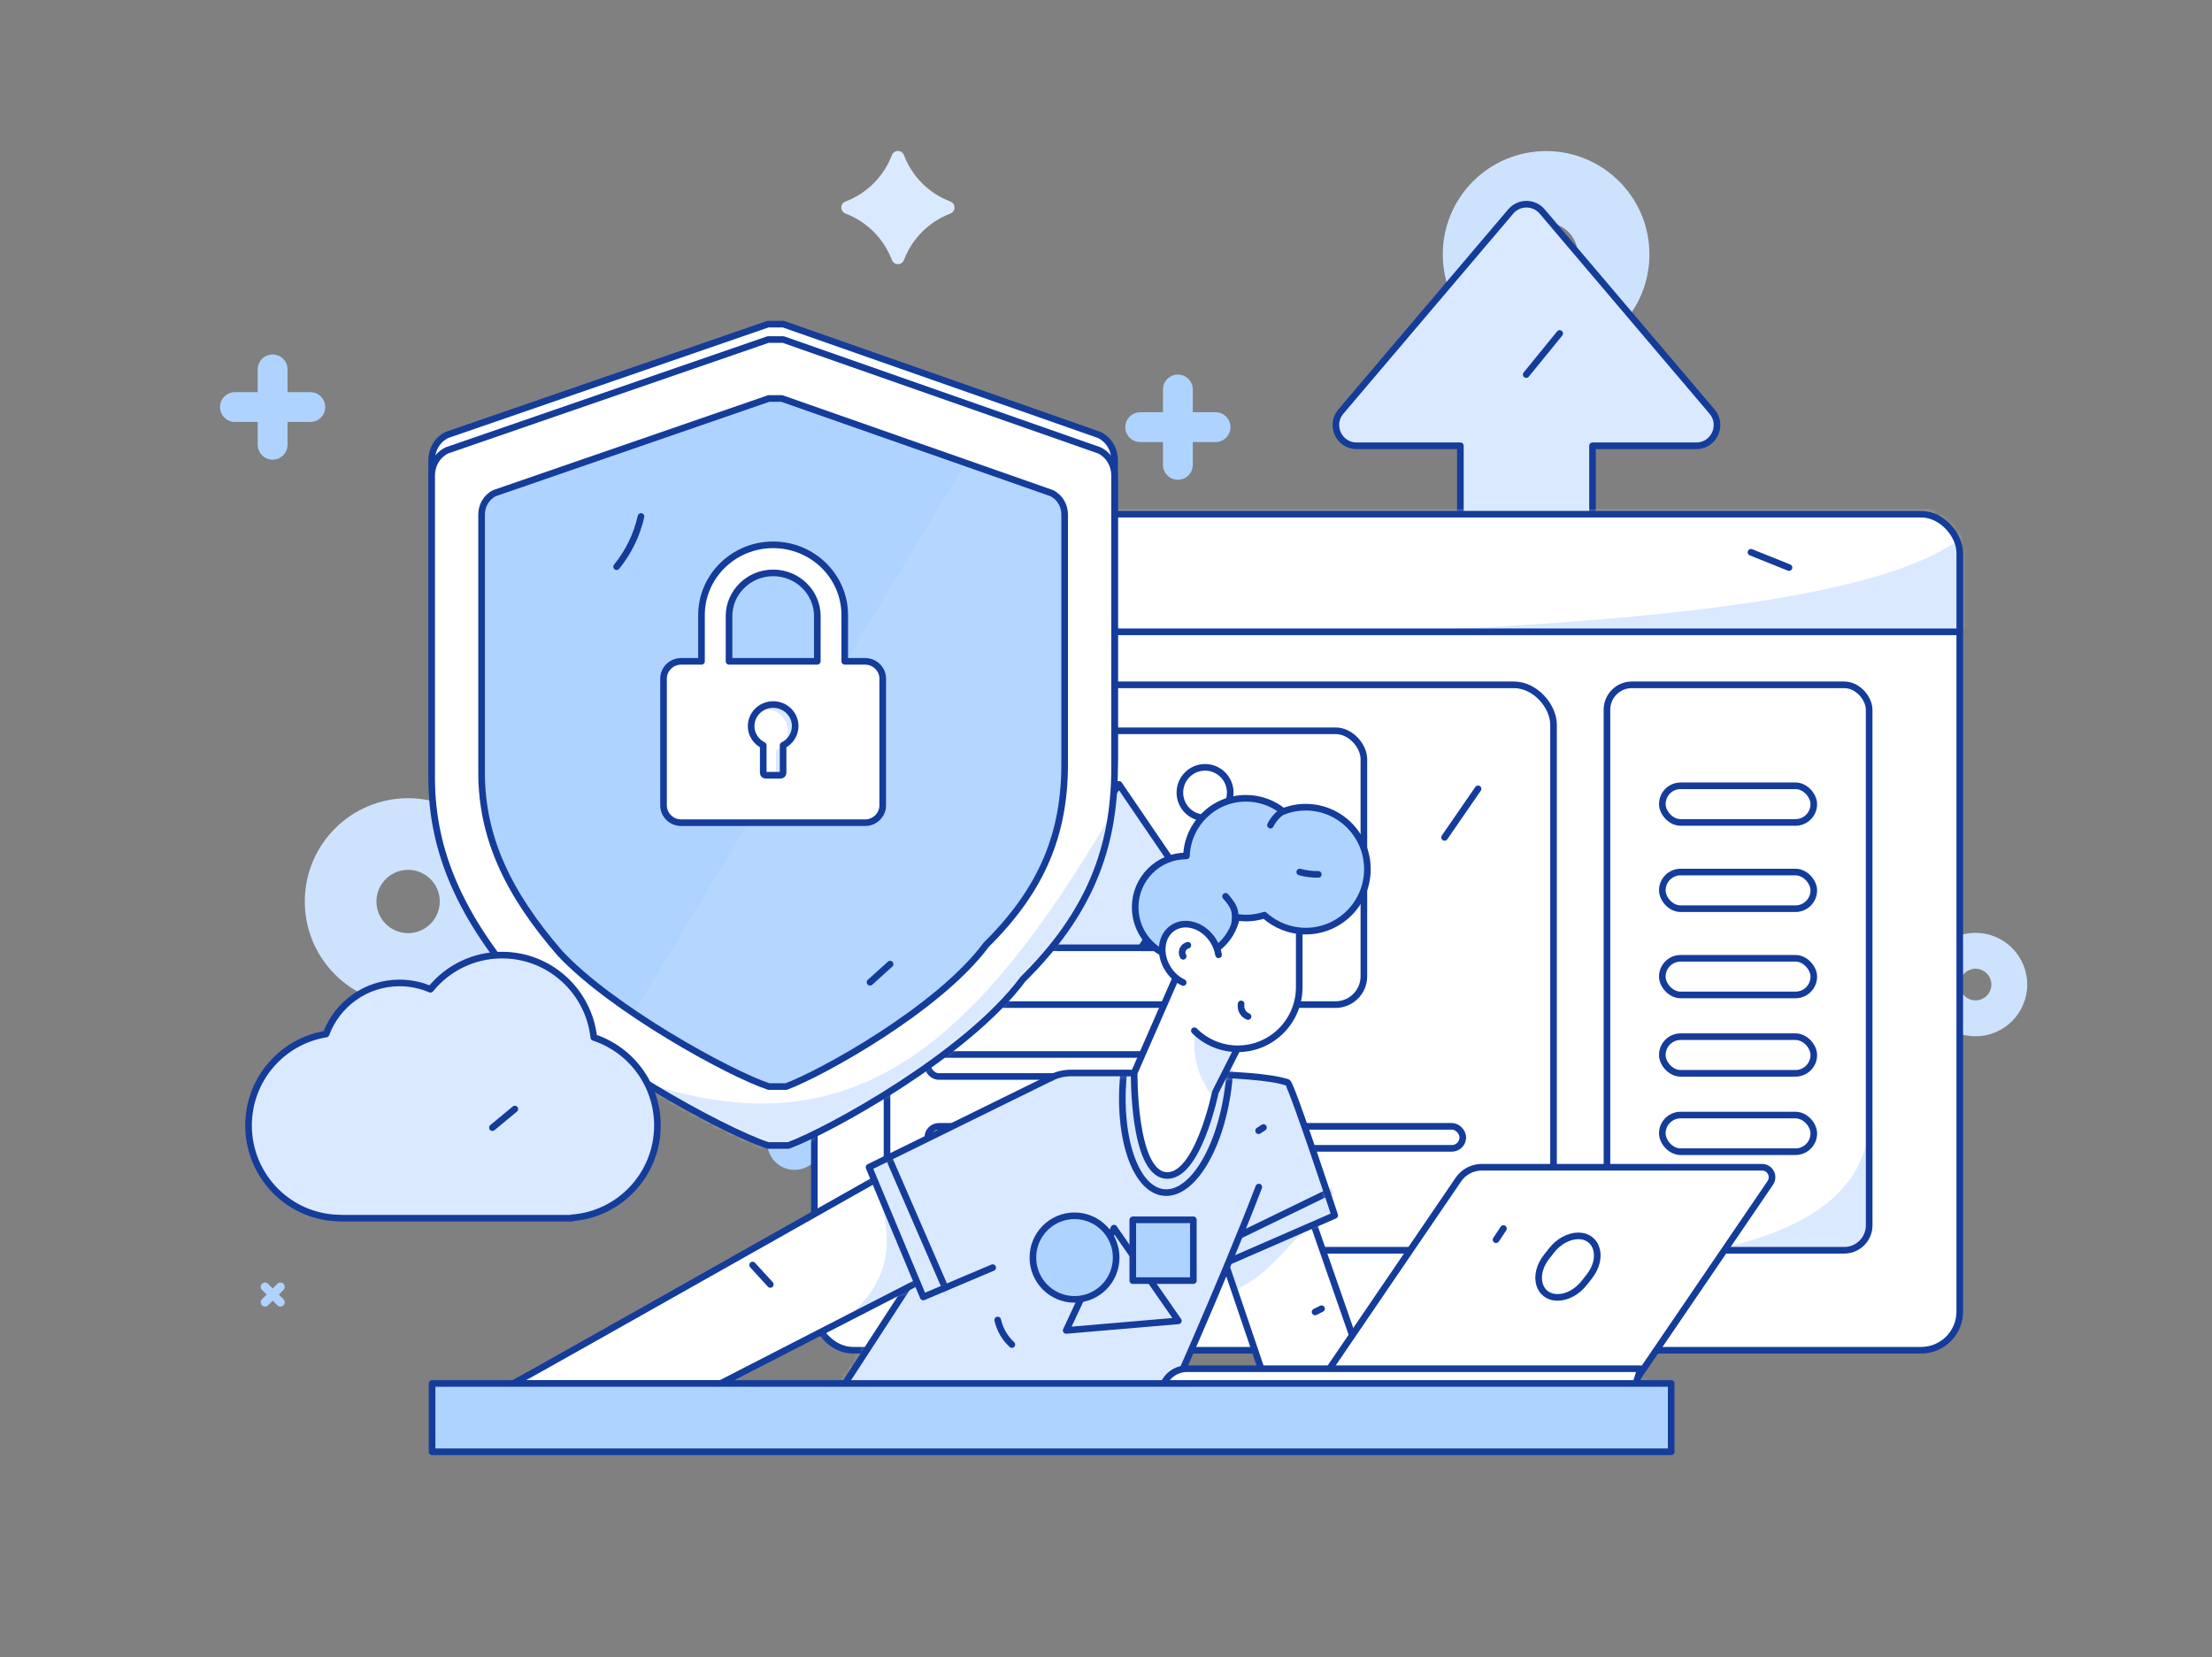 <svg width="359" height="269" viewBox="0 0 359 269" fill="none" xmlns="http://www.w3.org/2000/svg">
<rect x="0" y="0" width="359" height="269" fill="#808080" stroke="none"/>
<path fill-rule="evenodd" clip-rule="evenodd" d="M234.158 41.291C234.158 32.03 241.666 24.523 250.926 24.523C260.187 24.523 267.695 32.03 267.695 41.291C267.695 50.552 260.187 58.059 250.926 58.059C241.666 58.059 234.158 50.552 234.158 41.291ZM246.181 43.257C246.976 45.176 248.849 46.427 250.926 46.427V46.427C252.289 46.427 253.595 45.886 254.558 44.923C255.522 43.96 256.063 42.653 256.063 41.291C256.063 39.214 254.811 37.341 252.892 36.546C250.973 35.751 248.764 36.19 247.295 37.659C245.826 39.128 245.386 41.337 246.181 43.257Z" fill="#CDE2FD"/>
<path fill-rule="evenodd" clip-rule="evenodd" d="M49.467 146.33C49.467 137.069 56.974 129.562 66.235 129.562C75.496 129.562 83.004 137.069 83.004 146.33C83.004 155.591 75.496 163.098 66.235 163.098C56.974 163.098 49.467 155.591 49.467 146.33ZM61.49 148.295C62.285 150.215 64.158 151.466 66.235 151.466C67.597 151.466 68.904 150.925 69.867 149.962C70.83 148.998 71.371 147.692 71.371 146.33C71.371 144.252 70.12 142.38 68.201 141.585C66.282 140.79 64.072 141.229 62.603 142.698C61.135 144.167 60.695 146.376 61.49 148.295Z" fill="#CDE2FD"/>
<path fill-rule="evenodd" clip-rule="evenodd" d="M312.225 159.812C312.225 155.177 315.983 151.419 320.618 151.419C322.844 151.419 324.979 152.303 326.553 153.877C328.127 155.451 329.011 157.586 329.011 159.812C329.011 164.448 325.253 168.205 320.618 168.205C315.983 168.205 312.225 164.448 312.225 159.812ZM318.243 160.796C318.641 161.757 319.578 162.383 320.618 162.383C321.3 162.383 321.954 162.112 322.436 161.63C322.918 161.148 323.189 160.494 323.189 159.812C323.189 158.772 322.563 157.835 321.602 157.437C320.641 157.039 319.535 157.259 318.8 157.994C318.065 158.73 317.845 159.835 318.243 160.796Z" fill="#CDE2FD"/>
<circle cx="253.819" cy="94.904" r="4.433" fill="#AED3FF"/>
<circle cx="128.953" cy="185.457" r="4.433" fill="#AED3FF"/>
<path d="M50.362 63.655H46.663V59.955C46.663 58.62 45.58 57.537 44.244 57.537C42.909 57.537 41.826 58.62 41.826 59.955V63.655H38.127C36.791 63.655 35.708 64.737 35.708 66.073C35.708 67.409 36.791 68.492 38.127 68.492H41.826V72.191C41.826 73.527 42.909 74.61 44.244 74.61C45.58 74.61 46.663 73.527 46.663 72.191V68.492H50.362C51.698 68.492 52.781 67.409 52.781 66.073C52.781 64.737 51.698 63.655 50.362 63.655Z" fill="#AFD3FF"/>
<path d="M180.203 153.7H176.504V150.001C176.504 148.665 175.421 147.583 174.085 147.583C172.749 147.583 171.666 148.665 171.666 150.001V153.7H167.967C166.631 153.7 165.548 154.783 165.548 156.119C165.548 157.455 166.631 158.538 167.967 158.538H171.666V162.237C171.666 163.573 172.749 164.656 174.085 164.656C175.421 164.656 176.504 163.573 176.504 162.237V158.538H180.203C180.844 158.538 181.459 158.283 181.913 157.829C182.367 157.376 182.621 156.76 182.621 156.119C182.621 154.783 181.539 153.7 180.203 153.7Z" fill="#D9E9FF"/>
<path d="M197.285 66.915H193.586V63.216C193.586 61.881 192.503 60.798 191.168 60.798C189.832 60.798 188.749 61.881 188.749 63.216V66.916H185.05C183.714 66.916 182.631 67.998 182.631 69.334C182.631 70.67 183.714 71.753 185.05 71.753H188.749V75.452C188.749 76.788 189.832 77.871 191.168 77.871C192.503 77.871 193.586 76.788 193.586 75.452V71.753H197.285C198.621 71.753 199.704 70.67 199.704 69.334C199.704 67.998 198.621 66.915 197.285 66.915Z" fill="#AFD3FF"/>
<path d="M46.005 210.887L45.249 210.132L46.005 209.376C46.277 209.103 46.277 208.66 46.005 208.387C45.731 208.115 45.289 208.115 45.016 208.387L44.26 209.143L43.505 208.387C43.232 208.115 42.789 208.115 42.516 208.387C42.243 208.66 42.243 209.103 42.516 209.376L43.272 210.132L42.516 210.887C42.243 211.16 42.243 211.603 42.516 211.876C42.789 212.149 43.232 212.149 43.505 211.876L44.26 211.12L45.016 211.876C45.289 212.149 45.731 212.149 46.005 211.876C46.277 211.603 46.277 211.16 46.005 210.887Z" fill="#AFD3FF"/>
<path d="M154.916 33.69C154.917 33.259 154.652 32.871 154.25 32.715C150.768 31.399 148.02 28.65 146.703 25.168C146.547 24.766 146.16 24.502 145.729 24.503C145.297 24.502 144.91 24.766 144.754 25.168C143.438 28.65 140.689 31.399 137.207 32.715C136.805 32.871 136.54 33.259 136.541 33.69C136.54 34.121 136.805 34.508 137.207 34.664C140.689 35.981 143.438 38.73 144.754 42.212C144.91 42.614 145.297 42.878 145.729 42.877C146.16 42.878 146.547 42.614 146.703 42.212C148.02 38.73 150.768 35.981 154.25 34.664C154.652 34.508 154.917 34.121 154.916 33.69Z" fill="#D9E9FF"/>
<path d="M316.31 104.078C316.311 103.646 316.047 103.259 315.645 103.103C312.163 101.787 309.414 99.038 308.098 95.556C307.942 95.154 307.554 94.889 307.123 94.89C306.692 94.889 306.304 95.154 306.148 95.556C304.832 99.038 302.083 101.787 298.601 103.103C298.199 103.259 297.935 103.646 297.936 104.078C297.935 104.509 298.199 104.896 298.601 105.052C302.083 106.368 304.832 109.117 306.148 112.599C306.304 113.001 306.692 113.266 307.123 113.265C307.554 113.266 307.942 113.001 308.098 112.599C309.414 109.117 312.163 106.368 315.645 105.052C316.047 104.896 316.311 104.509 316.31 104.078Z" fill="#D9E9FF"/>
<mask id="mask0_0_897" style="mask-type:alpha" maskUnits="userSpaceOnUse" x="0" y="0" width="359" height="269">
<rect width="358.4" height="268.8" fill="white"/>
</mask>
<g mask="url(#mask0_0_897)">
<path d="M277.86 66.807L250.292 34.331C249.655 33.58 248.721 33.147 247.737 33.147C246.753 33.147 245.819 33.58 245.182 34.331L217.614 66.807C215.757 68.994 217.306 72.36 220.168 72.36H237.015V107.348H258.459V72.36H275.306C278.168 72.36 279.717 68.994 277.86 66.807Z" fill="#DAE9FF" stroke="#143C9A" stroke-width="1.075" stroke-linecap="round" stroke-linejoin="round"/>
<rect x="132.168" y="83.46" width="185.894" height="135.71" rx="6.269" fill="white"/>
<mask id="mask1_0_897" style="mask-type:alpha" maskUnits="userSpaceOnUse" x="132" y="83" width="187" height="137">
<rect x="132.168" y="83.46" width="185.894" height="135.71" rx="6.269" fill="white"/>
</mask>
<g mask="url(#mask1_0_897)">
<rect x="123.242" y="78.467" width="206.875" height="24.087" fill="white"/>
<mask id="mask2_0_897" style="mask-type:alpha" maskUnits="userSpaceOnUse" x="123" y="78" width="208" height="25">
<rect x="123.242" y="78.467" width="206.875" height="24.087" fill="white"/>
</mask>
<g mask="url(#mask2_0_897)">
<path d="M115.216 103.71C311.438 105.473 332.069 92.359 321.973 68.382C311.877 44.405 336.02 92.383 336.02 92.383L331.63 115.166L274.125 116.929L146.669 114.285" fill="#DAE9FF"/>
</g>
<rect x="123.242" y="78.467" width="206.875" height="24.087" stroke="#143C9A" stroke-width="1.075" stroke-linecap="round" stroke-linejoin="round"/>
</g>
<rect x="132.168" y="83.46" width="185.894" height="135.71" rx="6.269" stroke="#143C9A" stroke-width="1.075" stroke-linecap="round" stroke-linejoin="round"/>
<ellipse cx="143.267" cy="92.383" rx="3.402" ry="3.415" fill="white" stroke="#143C9A" stroke-width="1.075" stroke-linecap="round" stroke-linejoin="round"/>
<ellipse cx="153.561" cy="92.383" rx="3.402" ry="3.415" fill="white" stroke="#143C9A" stroke-width="1.075" stroke-linecap="round" stroke-linejoin="round"/>
<ellipse cx="163.855" cy="92.383" rx="3.402" ry="3.415" fill="white" stroke="#143C9A" stroke-width="1.075" stroke-linecap="round" stroke-linejoin="round"/>
<rect x="260.804" y="111.16" width="42.553" height="91.78" rx="4.04" fill="white"/>
<mask id="mask3_0_897" style="mask-type:alpha" maskUnits="userSpaceOnUse" x="260" y="111" width="44" height="92">
<rect x="260.804" y="111.16" width="42.553" height="91.78" rx="4.04" fill="white"/>
</mask>
<g mask="url(#mask3_0_897)">
<path d="M303.357 180.996C303.924 205.057 261.758 204.438 261.758 204.438L295.491 211.611L308.655 205.264" fill="#DAE9FF"/>
</g>
<rect x="260.804" y="111.16" width="42.553" height="91.78" rx="4.04" stroke="#143C9A" stroke-width="1.075" stroke-linecap="round" stroke-linejoin="round"/>
<rect x="269.789" y="155.55" width="24.583" height="5.948" rx="2.969" fill="white" stroke="#143C9A" stroke-width="1.075" stroke-linecap="round" stroke-linejoin="round"/>
<rect x="269.789" y="141.55" width="24.583" height="5.948" rx="2.969" fill="white" stroke="#143C9A" stroke-width="1.075" stroke-linecap="round" stroke-linejoin="round"/>
<rect x="269.789" y="127.55" width="24.583" height="5.948" rx="2.969" fill="white" stroke="#143C9A" stroke-width="1.075" stroke-linecap="round" stroke-linejoin="round"/>
<rect x="269.789" y="168.273" width="24.583" height="5.948" rx="2.969" fill="white" stroke="#143C9A" stroke-width="1.075" stroke-linecap="round" stroke-linejoin="round"/>
<rect x="269.789" y="180.996" width="24.583" height="5.948" rx="2.969" fill="white" stroke="#143C9A" stroke-width="1.075" stroke-linecap="round" stroke-linejoin="round"/>
<rect x="143.958" y="111.16" width="108.173" height="91.78" rx="6.441" fill="white"/>
<rect x="143.958" y="111.16" width="108.173" height="91.78" rx="6.441" stroke="#143C9A" stroke-width="1.075" stroke-linecap="round" stroke-linejoin="round"/>
<rect x="151.138" y="118.62" width="70.215" height="44.445" rx="4.592" fill="white" stroke="#143C9A" stroke-width="1.075" stroke-linecap="round" stroke-linejoin="round"/>
<path d="M181.611 127.32L163.54 153.846H199.681L181.611 127.32Z" fill="#DAE9FF" stroke="#143C9A" stroke-width="1.075" stroke-linecap="round" stroke-linejoin="round"/>
<path d="M197.132 136.316L185.191 153.845H209.074L197.132 136.316Z" fill="#DAE9FF" stroke="#143C9A" stroke-width="1.075" stroke-linecap="round" stroke-linejoin="round"/>
<ellipse cx="195.577" cy="128.655" rx="4.087" ry="4.103" fill="white" stroke="#143C9A" stroke-width="1.075" stroke-linecap="round" stroke-linejoin="round"/>
<rect x="150.559" y="171.16" width="48.391" height="3.571" rx="1.782" fill="white" stroke="#143C9A" stroke-width="1.075" stroke-linecap="round" stroke-linejoin="round"/>
<rect x="150.582" y="182.827" width="86.826" height="3.571" rx="1.782" fill="white" stroke="#143C9A" stroke-width="1.075" stroke-linecap="round" stroke-linejoin="round"/>
<path d="M153.782 193.686L155.02 194.506" stroke="#143C9A" stroke-width="1.075" stroke-linecap="round" stroke-linejoin="round"/>
<path d="M284.178 89.647L290.349 92.125" stroke="#143C9A" stroke-width="1.075" stroke-linecap="round" stroke-linejoin="round"/>
<path d="M126.304 183.429H124.649C117.204 180.976 94.871 168.712 84.944 158.083C75.019 146.637 70.056 136.008 70.056 123.743V74.687C70.056 73.052 70.883 71.417 72.536 70.6L124.649 52.612H127.129L178.413 70.6C180.068 71.417 180.895 73.052 180.895 74.687V122.109C180.895 135.19 176.761 145.819 166.007 156.448C156.907 168.712 134.574 180.976 127.958 183.429H126.304Z" fill="white" stroke="#143C9A" stroke-width="1.075" stroke-linecap="round" stroke-linejoin="round"/>
<path opacity="0.23" d="M126.183 173.044H124.77C118.414 170.95 99.347 160.48 90.872 151.406C82.398 141.633 78.161 132.559 78.161 122.088V80.206C78.161 78.811 78.867 77.414 80.278 76.717L124.77 61.36H126.887L170.671 76.717C172.084 77.414 172.79 78.811 172.79 80.206V120.692C172.79 131.861 169.26 140.935 160.079 150.01C152.31 160.48 133.243 170.951 127.595 173.044L126.183 173.044Z" fill="white"/>
<mask id="mask4_0_897" style="mask-type:alpha" maskUnits="userSpaceOnUse" x="78" y="61" width="95" height="113">
<path fill-rule="evenodd" clip-rule="evenodd" d="M126.183 173.044H124.77C118.414 170.95 99.347 160.48 90.872 151.406C82.398 141.633 78.161 132.559 78.161 122.088V80.206C78.161 78.811 78.867 77.414 80.278 76.717L124.77 61.36H126.887L170.671 76.717C172.084 77.414 172.79 78.811 172.79 80.206V120.692C172.79 131.861 169.26 140.935 160.079 150.01C152.31 160.48 133.243 170.951 127.595 173.044L126.183 173.044Z" fill="white"/>
</mask>
<g mask="url(#mask4_0_897)">
<g opacity="0.06">
<path d="M165.437 57.328L74.819 207.504L141.641 213.721L205.856 122.89L180.895 73.869L167.067 63.544" fill="white"/>
<path d="M165.437 57.328L74.819 207.504L141.641 213.721L205.856 122.89L180.895 73.869L167.067 63.544" stroke="#143C9A" stroke-width="1.075" stroke-linecap="round" stroke-linejoin="round"/>
</g>
</g>
<path opacity="0.23" fill-rule="evenodd" clip-rule="evenodd" d="M126.183 173.044H124.77C118.414 170.95 99.347 160.48 90.872 151.406C82.398 141.633 78.161 132.559 78.161 122.088V80.206C78.161 78.811 78.867 77.414 80.278 76.717L124.77 61.36H126.887L170.671 76.717C172.084 77.414 172.79 78.811 172.79 80.206V120.692C172.79 131.861 169.26 140.935 160.079 150.01C152.31 160.48 133.243 170.951 127.595 173.044L126.183 173.044Z" stroke="#143C9A" stroke-width="1.075" stroke-linecap="round" stroke-linejoin="round"/>
<path fill-rule="evenodd" clip-rule="evenodd" d="M140.394 102.791V102.79H137.099V95.278C137.099 88.989 131.889 83.879 125.476 83.879C119.068 83.879 113.85 88.995 113.85 95.279V102.791H110.556C108.975 102.791 107.688 104.054 107.688 105.603V126.165C107.688 127.722 108.975 128.985 110.556 128.985H140.394C141.981 128.985 143.263 127.722 143.263 126.165V105.603C143.269 104.054 141.981 102.791 140.394 102.791ZM127.093 116.421V120.909C127.089 121.115 126.921 121.279 126.716 121.279H124.247C124.042 121.278 123.875 121.114 123.871 120.909V116.421C122.709 115.841 121.906 114.672 121.906 113.31C121.906 111.377 123.505 109.803 125.482 109.803C127.458 109.803 129.057 111.377 129.057 113.309C129.048 114.635 128.286 115.842 127.093 116.421ZM132.644 102.791V102.788L132.651 95.466C132.651 91.588 129.44 88.435 125.487 88.435C121.535 88.435 118.319 91.588 118.319 95.466V102.791H132.644Z" fill="white"/>
<path d="M140.394 102.79H140.931C140.931 102.493 140.691 102.252 140.394 102.252V102.79ZM140.394 102.791H139.856C139.856 103.088 140.097 103.329 140.394 103.329V102.791ZM137.099 102.79H136.562C136.562 103.087 136.802 103.327 137.099 103.327V102.79ZM113.85 102.791V103.329C114.147 103.329 114.388 103.088 114.388 102.791H113.85ZM143.263 105.603L142.725 105.601V105.603H143.263ZM127.093 120.909L127.63 120.92V120.909H127.093ZM127.093 116.421L126.858 115.938C126.673 116.028 126.555 116.215 126.555 116.421H127.093ZM126.716 121.279V121.817H126.716L126.716 121.279ZM124.247 121.279L124.246 121.817H124.247V121.279ZM123.871 120.909H123.333L123.334 120.92L123.871 120.909ZM123.871 116.421H124.409C124.409 116.218 124.293 116.031 124.111 115.94L123.871 116.421ZM129.057 113.309L129.594 113.312V113.309H129.057ZM132.644 102.788L132.107 102.788V102.788H132.644ZM132.644 102.791V103.329C132.941 103.329 133.182 103.088 133.182 102.791H132.644ZM132.651 95.466L133.188 95.466V95.466H132.651ZM118.319 102.791H117.781C117.781 103.088 118.022 103.329 118.319 103.329V102.791ZM139.856 102.79V102.791H140.931V102.79H139.856ZM137.099 103.327H140.394V102.252H137.099V103.327ZM136.562 95.278V102.79H137.637V95.278H136.562ZM125.476 84.416C131.602 84.416 136.562 89.295 136.562 95.278H137.637C137.637 88.682 132.176 83.341 125.476 83.341V84.416ZM114.388 95.279C114.388 89.302 119.355 84.416 125.476 84.416V83.341C118.781 83.341 113.313 88.689 113.313 95.279H114.388ZM114.388 102.791V95.279H113.313V102.791H114.388ZM110.556 103.329H113.85V102.253H110.556V103.329ZM108.226 105.603C108.226 104.36 109.262 103.329 110.556 103.329V102.253C108.688 102.253 107.151 103.747 107.151 105.603H108.226ZM108.226 126.165V105.603H107.151V126.165H108.226ZM110.556 128.447C109.263 128.447 108.226 127.416 108.226 126.165H107.151C107.151 128.027 108.687 129.522 110.556 129.522V128.447ZM140.394 128.447H110.556V129.522H140.394V128.447ZM142.725 126.165C142.725 127.416 141.693 128.447 140.394 128.447V129.522C142.27 129.522 143.801 128.027 143.801 126.165H142.725ZM142.725 105.603V126.165H143.801V105.603H142.725ZM140.394 103.329C141.696 103.329 142.73 104.361 142.725 105.601L143.801 105.605C143.808 103.746 142.267 102.253 140.394 102.253V103.329ZM127.63 120.909V116.421H126.555V120.909H127.63ZM126.716 121.817C127.214 121.817 127.621 121.418 127.63 120.92L126.555 120.899C126.557 120.811 126.628 120.741 126.716 120.741L126.716 121.817ZM124.247 121.817H126.716V120.741H124.247V121.817ZM123.334 120.92C123.343 121.417 123.748 121.815 124.246 121.817L124.249 120.741C124.336 120.742 124.407 120.811 124.409 120.899L123.334 120.92ZM123.333 116.421V120.909H124.409V116.421H123.333ZM121.369 113.31C121.369 114.892 122.302 116.239 123.631 116.902L124.111 115.94C123.116 115.443 122.444 114.451 122.444 113.31H121.369ZM125.482 109.265C123.218 109.265 121.369 111.071 121.369 113.31H122.444C122.444 111.683 123.793 110.341 125.482 110.341V109.265ZM129.594 113.309C129.594 111.071 127.745 109.265 125.482 109.265V110.341C127.17 110.341 128.519 111.683 128.519 113.309H129.594ZM127.328 116.905C128.705 116.236 129.584 114.844 129.594 113.312L128.519 113.305C128.511 114.427 127.868 115.448 126.858 115.938L127.328 116.905ZM132.107 102.788V102.791H133.182V102.788H132.107ZM132.113 95.465L132.107 102.788L133.182 102.789L133.188 95.466L132.113 95.465ZM125.487 88.973C129.153 88.973 132.113 91.894 132.113 95.466H133.188C133.188 91.282 129.728 87.897 125.487 87.897V88.973ZM118.856 95.466C118.856 91.895 121.822 88.973 125.487 88.973V87.897C121.248 87.897 117.781 91.281 117.781 95.466H118.856ZM118.856 102.791V95.466H117.781V102.791H118.856ZM132.644 102.253H118.319V103.329H132.644V102.253Z" fill="#143C9A"/>
<path d="M126.304 185.933H124.649C117.204 183.48 94.871 171.216 84.944 160.587C75.019 149.141 70.056 138.512 70.056 126.247V77.191C70.056 75.556 70.883 73.921 72.536 73.104L124.649 55.116H127.129L178.413 73.104C180.068 73.921 180.895 75.556 180.895 77.191V124.613C180.895 137.694 176.761 148.323 166.007 158.952C156.907 171.216 134.574 183.48 127.958 185.933L126.304 185.933Z" fill="white"/>
<mask id="mask5_0_897" style="mask-type:alpha" maskUnits="userSpaceOnUse" x="70" y="55" width="111" height="131">
<path fill-rule="evenodd" clip-rule="evenodd" d="M126.304 185.933H124.649C117.204 183.48 94.871 171.216 84.944 160.587C75.019 149.141 70.056 138.512 70.056 126.247V77.191C70.056 75.556 70.883 73.921 72.536 73.104L124.649 55.116H127.129L178.413 73.104C180.068 73.921 180.895 75.556 180.895 77.191V124.613C180.895 137.694 176.761 148.323 166.007 158.952C156.907 171.216 134.574 183.48 127.958 185.933L126.304 185.933Z" fill="white"/>
</mask>
<g mask="url(#mask5_0_897)">
<path d="M97.617 173.044C136.121 189.426 157.217 171.758 180.895 131.269C204.573 90.781 183.06 173.044 183.06 173.044L154.456 190.898L114.363 197.278L104.829 176.367" fill="#DAE9FF"/>
</g>
<path fill-rule="evenodd" clip-rule="evenodd" d="M126.304 185.933H124.649C117.204 183.48 94.871 171.216 84.944 160.587C75.019 149.141 70.056 138.512 70.056 126.247V77.191C70.056 75.556 70.883 73.921 72.536 73.104L124.649 55.116H127.129L178.413 73.104C180.068 73.921 180.895 75.556 180.895 77.191V124.613C180.895 137.694 176.761 148.323 166.007 158.952C156.907 171.216 134.574 183.48 127.958 185.933L126.304 185.933Z" stroke="#143C9A" stroke-width="1.075" stroke-linecap="round" stroke-linejoin="round"/>
<path d="M126.183 176.367H124.77C118.414 174.273 99.347 163.802 90.872 154.728C82.398 144.956 78.161 135.881 78.161 125.41V83.529C78.161 82.133 78.867 80.737 80.278 80.039L124.77 64.682H126.887L170.671 80.039C172.084 80.737 172.79 82.133 172.79 83.529V124.015C172.79 135.183 169.26 144.257 160.079 153.332C152.31 163.802 133.243 174.273 127.595 176.367H126.183Z" fill="#AFD3FF"/>
<mask id="mask6_0_897" style="mask-type:alpha" maskUnits="userSpaceOnUse" x="78" y="64" width="95" height="113">
<path fill-rule="evenodd" clip-rule="evenodd" d="M126.183 176.367H124.77C118.414 174.273 99.347 163.802 90.872 154.728C82.398 144.956 78.161 135.881 78.161 125.41V83.529C78.161 82.133 78.867 80.737 80.278 80.039L124.77 64.682H126.887L170.671 80.039C172.084 80.737 172.79 82.133 172.79 83.529V124.015C172.79 135.183 169.26 144.257 160.079 153.332C152.31 163.802 133.243 174.273 127.595 176.367H126.183Z" fill="white"/>
</mask>
<g mask="url(#mask6_0_897)">
<path opacity="0.06" d="M165.437 60.65L74.819 210.827L141.641 217.043L205.856 126.212L180.895 77.191L167.067 66.867" fill="white"/>
</g>
<path fill-rule="evenodd" clip-rule="evenodd" d="M126.183 176.367H124.77C118.414 174.273 99.347 163.802 90.872 154.728C82.398 144.956 78.161 135.881 78.161 125.41V83.529C78.161 82.133 78.867 80.737 80.278 80.039L124.77 64.682H126.887L170.671 80.039C172.084 80.737 172.79 82.133 172.79 83.529V124.015C172.79 135.183 169.26 144.257 160.079 153.332C152.31 163.802 133.243 174.273 127.595 176.367H126.183Z" stroke="#143C9A" stroke-width="1.075" stroke-linecap="round" stroke-linejoin="round"/>
<path fill-rule="evenodd" clip-rule="evenodd" d="M140.394 107.346V107.348C141.981 107.348 143.269 108.61 143.263 110.16V130.721C143.263 132.278 141.981 133.541 140.394 133.541H110.556C108.975 133.541 107.688 132.278 107.688 130.721V110.16C107.688 108.61 108.975 107.348 110.556 107.348H113.85V99.836C113.85 93.552 119.068 88.435 125.476 88.435C131.889 88.435 137.099 93.545 137.099 99.835V107.346H140.394ZM132.644 107.348V107.345L132.651 100.022C132.651 96.145 129.44 92.992 125.487 92.992C121.535 92.992 118.319 96.145 118.319 100.022V107.348H132.644Z" fill="white"/>
<path d="M140.394 107.348H139.856C139.856 107.644 140.097 107.885 140.394 107.885V107.348ZM140.394 107.346H140.931C140.931 107.049 140.691 106.809 140.394 106.809V107.346ZM143.263 110.16L142.725 110.157V110.16H143.263ZM113.85 107.348V107.885C114.147 107.885 114.388 107.644 114.388 107.348H113.85ZM137.099 107.346H136.562C136.562 107.643 136.802 107.884 137.099 107.884V107.346ZM132.644 107.345L132.107 107.344V107.345H132.644ZM132.644 107.348V107.885C132.941 107.885 133.182 107.644 133.182 107.348H132.644ZM132.651 100.022L133.188 100.023V100.022H132.651ZM118.319 107.348H117.781C117.781 107.644 118.022 107.885 118.319 107.885V107.348ZM140.931 107.348V107.346H139.856V107.348H140.931ZM143.801 110.162C143.808 108.302 142.267 106.81 140.394 106.81V107.885C141.696 107.885 142.73 108.918 142.725 110.157L143.801 110.162ZM143.801 130.721V110.16H142.725V130.721H143.801ZM140.394 134.079C142.27 134.079 143.801 132.583 143.801 130.721H142.725C142.725 131.973 141.693 133.004 140.394 133.004V134.079ZM110.556 134.079H140.394V133.004H110.556V134.079ZM107.151 130.721C107.151 132.584 108.687 134.079 110.556 134.079V133.004C109.263 133.004 108.226 131.973 108.226 130.721H107.151ZM107.151 110.16V130.721H108.226V110.16H107.151ZM110.556 106.81C108.688 106.81 107.151 108.303 107.151 110.16H108.226C108.226 108.917 109.262 107.885 110.556 107.885V106.81ZM113.85 106.81H110.556V107.885H113.85V106.81ZM113.313 99.836V107.348H114.388V99.836H113.313ZM125.476 87.897C118.781 87.897 113.313 93.245 113.313 99.836H114.388C114.388 93.859 119.355 88.973 125.476 88.973V87.897ZM137.637 99.835C137.637 93.238 132.176 87.897 125.476 87.897V88.973C131.602 88.973 136.562 93.852 136.562 99.835H137.637ZM137.637 107.346V99.835H136.562V107.346H137.637ZM140.394 106.809H137.099V107.884H140.394V106.809ZM132.107 107.345V107.348H133.182V107.345H132.107ZM132.113 100.022L132.107 107.344L133.182 107.345L133.188 100.023L132.113 100.022ZM125.487 93.529C129.153 93.529 132.113 96.451 132.113 100.022H133.188C133.188 95.839 129.728 92.454 125.487 92.454V93.529ZM118.856 100.022C118.856 96.452 121.822 93.529 125.487 93.529V92.454C121.248 92.454 117.781 95.838 117.781 100.022H118.856ZM118.856 107.348V100.022H117.781V107.348H118.856ZM132.644 106.81H118.319V107.885H132.644V106.81Z" fill="#143C9A"/>
<path d="M127.093 120.978V125.466C127.089 125.671 126.921 125.836 126.716 125.836H124.247C124.042 125.835 123.875 125.671 123.871 125.466V120.978C122.709 120.398 121.906 119.228 121.906 117.867C121.906 115.933 123.505 114.359 125.482 114.359C127.458 114.359 129.057 115.933 129.057 117.865C129.048 119.192 128.286 120.398 127.093 120.978Z" fill="#DAE9FF"/>
<mask id="mask7_0_897" style="mask-type:alpha" maskUnits="userSpaceOnUse" x="121" y="114" width="9" height="12">
<path fill-rule="evenodd" clip-rule="evenodd" d="M127.093 120.978V125.466C127.089 125.671 126.921 125.836 126.716 125.836H124.247C124.042 125.835 123.875 125.671 123.871 125.466V120.978C122.709 120.398 121.906 119.228 121.906 117.867C121.906 115.933 123.505 114.359 125.482 114.359C127.458 114.359 129.057 115.933 129.057 117.865C129.048 119.192 128.286 120.398 127.093 120.978Z" fill="white"/>
</mask>
<g mask="url(#mask7_0_897)">
<path d="M125.935 121.757V126.245C125.931 126.45 125.763 126.615 125.558 126.615H123.089C122.884 126.614 122.717 126.45 122.713 126.245V121.757C121.551 121.177 120.748 120.007 120.748 118.646C120.748 116.712 122.347 115.139 124.324 115.139C126.299 115.139 127.899 116.712 127.899 118.644C127.889 119.971 127.128 121.178 125.935 121.757Z" fill="white"/>
</g>
<path fill-rule="evenodd" clip-rule="evenodd" d="M127.093 120.978V125.466C127.089 125.671 126.921 125.836 126.716 125.836H124.247C124.042 125.835 123.875 125.671 123.871 125.466V120.978C122.709 120.398 121.906 119.228 121.906 117.867C121.906 115.933 123.505 114.359 125.482 114.359C127.458 114.359 129.057 115.933 129.057 117.865C129.048 119.192 128.286 120.398 127.093 120.978V120.978Z" stroke="#143C9A" stroke-width="1.075" stroke-linecap="round" stroke-linejoin="round"/>
<path d="M104.035 83.833C103.363 86.82 102.008 89.611 100.076 91.986" stroke="#143C9A" stroke-width="1.075" stroke-linecap="round" stroke-linejoin="round"/>
<path d="M144.461 156.494L141.202 159.439" stroke="#143C9A" stroke-width="1.075" stroke-linecap="round" stroke-linejoin="round"/>
<path d="M211.704 194.421L222.814 226.346L206.482 227.476L197.248 200.29L211.704 194.421Z" fill="white"/>
<mask id="mask8_0_897" style="mask-type:alpha" maskUnits="userSpaceOnUse" x="197" y="194" width="26" height="34">
<path fill-rule="evenodd" clip-rule="evenodd" d="M211.704 194.421L222.814 226.346L206.482 227.476L197.248 200.29L211.704 194.421Z" fill="white"/>
</mask>
<g mask="url(#mask8_0_897)">
<path d="M197.218 210.1C205 209.544 209.809 200.249 213.215 198.764C216.622 197.279 202.515 196.81 202.515 196.81L195.007 200.416" fill="#DAE9FF"/>
</g>
<path fill-rule="evenodd" clip-rule="evenodd" d="M211.704 194.421L222.814 226.346L206.482 227.476L197.248 200.29L211.704 194.421V194.421Z" stroke="#143C9A" stroke-width="1.075" stroke-linecap="round" stroke-linejoin="round"/>
<path d="M196.95 205.853L216.622 197.279C216.622 197.279 209.796 176.63 209.02 175.768C207.901 174.523 188.408 181.95 188.408 181.95L196.95 205.853Z" fill="#DAE9FF"/>
<mask id="mask9_0_897" style="mask-type:alpha" maskUnits="userSpaceOnUse" x="188" y="175" width="29" height="31">
<path fill-rule="evenodd" clip-rule="evenodd" d="M196.95 205.853L216.622 197.279C216.622 197.279 209.796 176.63 209.02 175.768C207.901 174.523 188.408 181.95 188.408 181.95L196.95 205.853Z" fill="white"/>
</mask>
<g mask="url(#mask9_0_897)">
<path d="M197.248 220.117C205.504 206.414 199.982 186.116 199.982 186.116L185.953 202.216L197.248 220.117Z" fill="#DAE9FF"/>
<path d="M193.194 204.421L217.356 192.677L219.056 199.564L190.918 210.53" fill="#DAE9FF"/>
<path d="M193.194 204.421L217.356 192.677L219.056 199.564L190.918 210.53" stroke="#143C9A" stroke-width="1.075" stroke-linecap="round" stroke-linejoin="round"/>
</g>
<path fill-rule="evenodd" clip-rule="evenodd" d="M196.95 205.853L216.622 197.279C216.622 197.279 209.796 176.63 209.02 175.768C207.901 174.523 188.408 181.95 188.408 181.95L196.95 205.853Z" stroke="#143C9A" stroke-width="1.075" stroke-linecap="round" stroke-linejoin="round"/>
<path d="M208.921 175.715C204.016 173.875 183.748 174.216 173.84 174.168C171.385 174.157 169.093 175.395 167.756 177.455L134.825 228.132L188.408 230.276C188.408 230.276 198.156 208.715 204.3 192.678" fill="#DAE9FF"/>
<mask id="mask10_0_897" style="mask-type:alpha" maskUnits="userSpaceOnUse" x="134" y="174" width="75" height="57">
<path fill-rule="evenodd" clip-rule="evenodd" d="M208.921 175.715C204.016 173.875 183.748 174.216 173.84 174.168C171.385 174.157 169.093 175.395 167.756 177.455L134.825 228.132L188.408 230.276C188.408 230.276 198.156 208.715 204.3 192.678" fill="white"/>
</mask>
<g mask="url(#mask10_0_897)">
<path d="M162.622 200.792C136.725 234.938 195.58 223.898 195.58 223.898L190.087 237.502L104.161 230.276L138.688 194.421" fill="#DAE9FF"/>
<ellipse cx="190.918" cy="174.825" rx="18.85" ry="8.567" transform="rotate(-83.682 190.918 174.825)" fill="#DAE9FF" stroke="#143C9A" stroke-width="1.075" stroke-linecap="round" stroke-linejoin="round"/>
<path d="M180.795 199.349L173.037 215.956L191.245 214.396L180.795 199.349Z" fill="#DAE9FF" stroke="#143C9A" stroke-width="1.075" stroke-linecap="round" stroke-linejoin="round"/>
<ellipse cx="174.393" cy="204.13" rx="6.758" ry="6.784" fill="#AFD3FF" stroke="#143C9A" stroke-width="1.075" stroke-linecap="round" stroke-linejoin="round"/>
<rect x="183.846" y="198.001" width="9.831" height="9.868" fill="#AFD3FF" stroke="#143C9A" stroke-width="1.075" stroke-linecap="round" stroke-linejoin="round"/>
</g>
<path d="M208.921 175.715C204.016 173.875 183.748 174.216 173.84 174.168C171.385 174.157 169.093 175.395 167.756 177.455L134.825 228.132L188.408 230.276C188.408 230.276 198.156 208.715 204.3 192.678" stroke="#143C9A" stroke-width="1.075" stroke-linecap="round" stroke-linejoin="round"/>
<path d="M83.316 224.56C85.387 223.52 167.635 177.024 167.635 177.024L157.999 203.483L116.966 224.56L83.316 224.56Z" fill="white"/>
<mask id="mask11_0_897" style="mask-type:alpha" maskUnits="userSpaceOnUse" x="83" y="177" width="85" height="48">
<path fill-rule="evenodd" clip-rule="evenodd" d="M83.316 224.56C85.387 223.52 167.635 177.024 167.635 177.024L157.999 203.483L116.966 224.56L83.316 224.56Z" fill="white"/>
</mask>
<g mask="url(#mask11_0_897)">
<path d="M144.119 189.201C135.102 186.043 153.449 202.522 136.22 214.743C119.138 226.861 157.198 210.267 157.198 210.267L154.974 195.694" fill="#DAE9FF"/>
</g>
<path fill-rule="evenodd" clip-rule="evenodd" d="M83.316 224.56C85.387 223.52 167.635 177.024 167.635 177.024L157.999 203.483L116.966 224.56L83.316 224.56Z" stroke="#143C9A" stroke-width="1.075" stroke-linecap="round" stroke-linejoin="round"/>
<path d="M170.8 174.825L141.039 189.463L149.84 210.53L161.109 205.761" fill="#DAE9FF"/>
<mask id="mask12_0_897" style="mask-type:alpha" maskUnits="userSpaceOnUse" x="141" y="174" width="30" height="37">
<path fill-rule="evenodd" clip-rule="evenodd" d="M170.8 174.825L141.039 189.463L149.84 210.53L161.109 205.761" fill="white"/>
</mask>
<g mask="url(#mask12_0_897)">
<path d="M143.593 186.436L154.775 212.199L140.425 212.51L135.484 185.255" fill="#DAE9FF"/>
<path d="M143.593 186.436L154.775 212.199L140.425 212.51L135.484 185.255" stroke="#143C9A" stroke-width="1.075" stroke-linecap="round" stroke-linejoin="round"/>
</g>
<path d="M170.8 174.825L141.039 189.463L149.84 210.53L161.109 205.761" stroke="#143C9A" stroke-width="1.075" stroke-linecap="round" stroke-linejoin="round"/>
<path d="M265.625 223.84H214.633L236.677 191.485C237.536 190.221 238.965 189.464 240.494 189.463H285.978C286.58 189.465 287.131 189.8 287.411 190.332C287.691 190.865 287.654 191.509 287.314 192.006L265.625 223.84Z" fill="white"/>
<path fill-rule="evenodd" clip-rule="evenodd" d="M265.625 223.84H214.633L236.677 191.485C237.536 190.221 238.965 189.464 240.494 189.463H285.978C286.58 189.465 287.131 189.8 287.411 190.332C287.691 190.865 287.654 191.509 287.314 192.006L265.625 223.84Z" stroke="#143C9A" stroke-width="1.075" stroke-linecap="round" stroke-linejoin="round"/>
<path d="M252.796 210.591C249.649 210.591 248.666 206.974 251.005 204L251.839 202.941C252.971 201.502 254.625 200.605 256.149 200.605C259.296 200.605 260.279 204.222 257.939 207.196L257.106 208.255C255.974 209.695 254.32 210.591 252.796 210.591Z" fill="white" stroke="#143C9A" stroke-width="1.075" stroke-linecap="round" stroke-linejoin="round"/>
<path d="M265.169 225.628H188.525L188.695 225.083C189.233 223.351 190.834 222.17 192.648 222.168H266.249L265.169 225.628Z" fill="white" stroke="#143C9A" stroke-width="1.075" stroke-linecap="round" stroke-linejoin="round"/>
<path d="M204.845 162.269L197.248 177.274C197.248 177.274 194.361 191.434 189.12 190.784C183.878 190.134 184.072 174.156 184.072 174.156L191.838 156.424L204.845 162.269Z" fill="white"/>
<mask id="mask13_0_897" style="mask-type:alpha" maskUnits="userSpaceOnUse" x="184" y="156" width="21" height="35">
<path fill-rule="evenodd" clip-rule="evenodd" d="M204.845 162.269L197.248 177.274C197.248 177.274 194.361 191.434 189.12 190.784C183.878 190.134 184.072 174.156 184.072 174.156L191.838 156.424L204.845 162.269Z" fill="white"/>
</mask>
<g mask="url(#mask13_0_897)">
<path d="M194.779 161.201C191.182 177.024 198.697 176.559 197.771 182.436C197.229 185.873 204.427 160.127 204.427 160.127L191.838 156.424" fill="#DAE9FF"/>
</g>
<path fill-rule="evenodd" clip-rule="evenodd" d="M204.845 162.269L197.248 177.274C197.248 177.274 194.361 191.434 189.12 190.784C183.878 190.134 184.072 174.156 184.072 174.156L191.838 156.424L204.845 162.269Z" stroke="#143C9A" stroke-width="1.075" stroke-linecap="round" stroke-linejoin="round"/>
<path d="M190.918 158.707V144.61C190.916 143.808 191.566 143.156 192.368 143.155H209.413C210.216 143.156 210.865 143.808 210.863 144.61V160.227C210.863 165.755 206.398 170.237 200.891 170.237C198.243 170.239 195.704 169.184 193.839 167.305" fill="white"/>
<mask id="mask14_0_897" style="mask-type:alpha" maskUnits="userSpaceOnUse" x="190" y="143" width="21" height="28">
<path fill-rule="evenodd" clip-rule="evenodd" d="M190.918 158.707V144.61C190.916 143.808 191.566 143.156 192.368 143.155H209.413C210.216 143.156 210.865 143.808 210.863 144.61V160.227C210.863 165.755 206.398 170.237 200.891 170.237C198.243 170.239 195.704 169.184 193.839 167.305" fill="white"/>
</mask>
<g mask="url(#mask14_0_897)">
<path d="M201.436 162.949C201.271 163.811 201.738 164.67 202.552 165.001L201.436 162.949Z" fill="white"/>
<path d="M201.436 162.949C201.271 163.811 201.738 164.67 202.552 165.001" stroke="#143C9A" stroke-width="1.075" stroke-linecap="round" stroke-linejoin="round"/>
</g>
<path d="M190.918 158.707V144.61C190.916 143.808 191.566 143.156 192.368 143.155H209.413C210.216 143.156 210.865 143.808 210.863 144.61V160.227C210.863 165.755 206.398 170.237 200.891 170.237V170.237C198.243 170.239 195.704 169.184 193.839 167.305" stroke="#143C9A" stroke-width="1.075" stroke-linecap="round" stroke-linejoin="round"/>
<path d="M211.904 131.023C210.66 131.024 209.428 131.259 208.27 131.715C206.558 130.331 204.423 129.577 202.221 129.579C196.996 129.579 192.748 133.737 192.557 138.936C192.55 138.936 192.545 138.935 192.539 138.935C187.952 138.935 184.234 142.667 184.234 147.271C184.234 151.875 187.952 155.607 192.539 155.607C196.512 155.6 199.926 152.783 200.685 148.883C202.196 149.141 203.748 149.024 205.204 148.542C207.036 150.211 209.426 151.137 211.904 151.137C217.438 151.137 221.924 146.634 221.924 141.08C221.924 135.525 217.438 131.023 211.904 131.023Z" fill="#AFD3FF" stroke="#143C9A" stroke-width="1.075" stroke-linecap="round" stroke-linejoin="round"/>
<path d="M192.031 159.482C191.056 159.012 190.227 158.283 189.636 157.376C188.04 154.972 188.355 151.948 190.339 150.622C192.323 149.296 195.224 150.17 196.819 152.574C197.306 153.3 197.63 154.123 197.77 154.986" fill="white"/>
<path d="M192.031 159.482C191.056 159.012 190.227 158.283 189.636 157.376C188.04 154.972 188.355 151.948 190.339 150.622C192.323 149.296 195.224 150.17 196.819 152.574C197.306 153.3 197.63 154.123 197.77 154.986" stroke="#143C9A" stroke-width="1.075" stroke-linecap="round" stroke-linejoin="round"/>
<rect x="70.124" y="224.56" width="201.102" height="11.093" fill="#AFD3FF"/>
<rect x="70.124" y="224.56" width="201.102" height="11.093" stroke="#143C9A" stroke-width="1.075" stroke-linecap="round" stroke-linejoin="round"/>
<path d="M192.787 153.433C192.413 153.522 192.103 153.784 191.952 154.138C191.801 154.492 191.827 154.897 192.023 155.229" stroke="#143C9A" stroke-width="1.075" stroke-linecap="round" stroke-linejoin="round"/>
<path d="M198.905 145.49C199.525 146.21 200.167 146.971 200.378 147.899C200.52 148.522 200.456 149.172 200.391 149.807" stroke="#143C9A" stroke-width="1.075" stroke-linecap="round" stroke-linejoin="round"/>
<path d="M207.998 131.816C207.228 132.36 206.608 133.089 206.194 133.937" stroke="#143C9A" stroke-width="1.075" stroke-linecap="round" stroke-linejoin="round"/>
<path d="M210.945 141.548C211.926 141.815 212.939 141.942 213.955 141.928" stroke="#143C9A" stroke-width="1.075" stroke-linecap="round" stroke-linejoin="round"/>
<path d="M161.927 214.261C162.271 215.791 163.071 217.18 164.22 218.246" stroke="#143C9A" stroke-width="1.075" stroke-linecap="round" stroke-linejoin="round"/>
<path d="M205.056 183.013L204.268 183.534" stroke="#143C9A" stroke-width="1.075" stroke-linecap="round" stroke-linejoin="round"/>
<path d="M122.143 205.341L125.02 208.492" stroke="#143C9A" stroke-width="1.075" stroke-linecap="round" stroke-linejoin="round"/>
<path d="M214.479 212.429L213.432 212.954" stroke="#143C9A" stroke-width="1.075" stroke-linecap="round" stroke-linejoin="round"/>
<path d="M106.698 182.687C106.704 176.192 102.539 170.428 96.371 168.394C95.542 160.878 89.195 155.031 81.485 155.031C76.971 155.029 72.698 157.07 69.863 160.583C68.277 159.899 66.568 159.547 64.841 159.549C59.382 159.549 54.727 162.999 52.919 167.845C45.786 168.998 40.338 175.203 40.338 182.687C40.338 190.991 47.045 197.723 55.318 197.723V197.737H92.783V197.681C100.558 197.132 106.698 190.631 106.698 182.687Z" fill="#DAE9FF" stroke="#143C9A" stroke-width="1.075" stroke-linecap="round" stroke-linejoin="round"/>
</g>
<path d="M239.882 128.044L234.448 135.925" stroke="#143C9A" stroke-width="1.075" stroke-linecap="round" stroke-linejoin="round"/>
<path d="M253.131 54.129L247.697 60.802" stroke="#143C9A" stroke-width="1.075" stroke-linecap="round" stroke-linejoin="round"/>
<path d="M244.01 199.413L242.8 201.23" stroke="#143C9A" stroke-width="1.075" stroke-linecap="round" stroke-linejoin="round"/>
<path d="M83.557 180.019L79.916 183.037" stroke="#143C9A" stroke-width="1.075" stroke-linecap="round" stroke-linejoin="round"/>
</svg>
